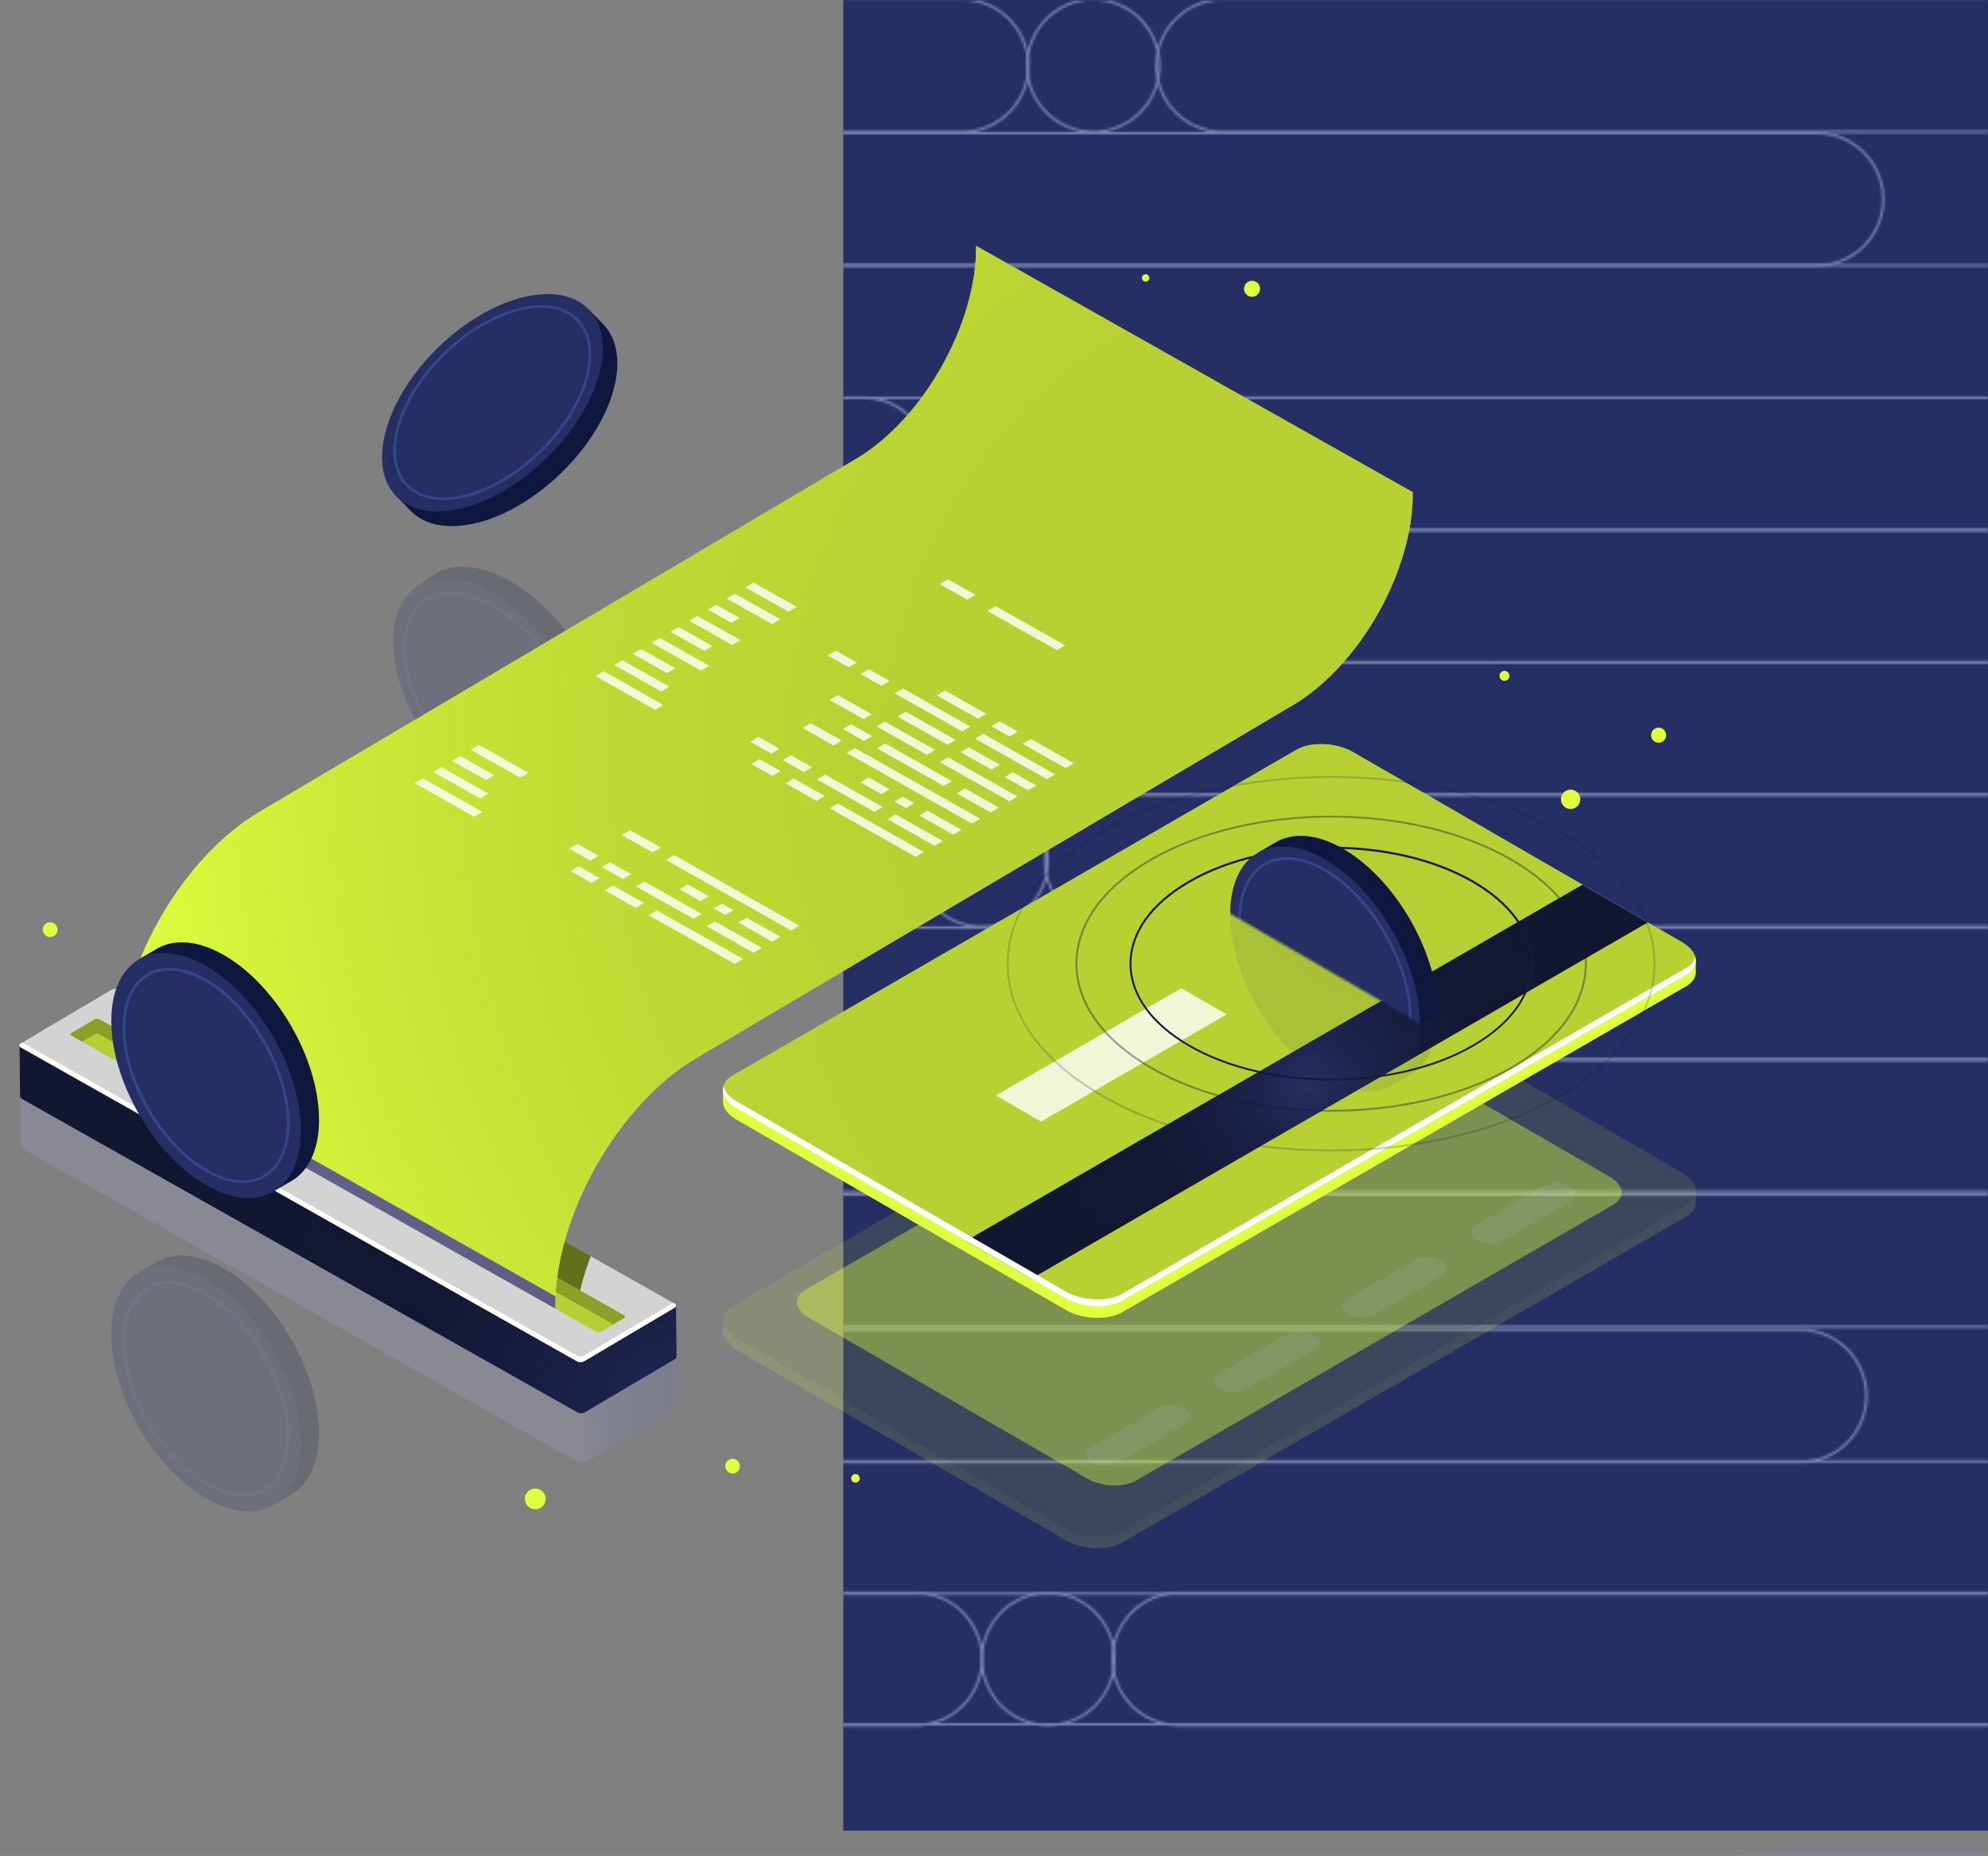 <svg xmlns="http://www.w3.org/2000/svg" xmlns:xlink="http://www.w3.org/1999/xlink" viewBox="0 0 863.36 806"><rect x="0" y="0" width="863.36" height="806" fill="#808080" stroke="none"/><defs><style>.cls-1,.cls-16{fill:#fff;}.cls-2{mask:url(#mask);}.cls-3,.cls-31,.cls-4{fill:none;}.cls-3{stroke:#fff;stroke-miterlimit:10;}.cls-5{fill:#252f64;}.cls-6{clip-path:url(#clip-path);}.cls-7{mask:url(#mask-2);}.cls-8{fill:#7b85af;}.cls-9{opacity:0.15;}.cls-10,.cls-12{fill:#e0ff3d;}.cls-11{fill:#b6cf32;}.cls-12,.cls-33{opacity:0.4;}.cls-12,.cls-16,.cls-27,.cls-29,.cls-31,.cls-33,.cls-34{isolation:isolate;}.cls-13{fill:#42e8e0;}.cls-14{fill:url(#Gradiente_sem_nome_9);}.cls-15{fill:url(#Gradiente_sem_nome_7);}.cls-16,.cls-29,.cls-30{opacity:0.8;}.cls-17{fill:url(#Gradiente_sem_nome_6);}.cls-18{fill:url(#Gradiente_sem_nome_5);}.cls-19,.cls-34{opacity:0.2;}.cls-20{fill:#0e173d;}.cls-21{fill:#35468c;}.cls-22{fill:url(#Gradiente_sem_nome_6-2);}.cls-23{fill:url(#Gradiente_sem_nome_7-2);}.cls-24{fill:#d3d3d3;}.cls-25{fill:#626f1b;}.cls-26{fill:#8c9f26;}.cls-27{opacity:0.7;fill:url(#Gradiente_sem_nome_8);}.cls-28{fill:url(#Gradiente_sem_nome_9-2);}.cls-29{fill:#453c9e;}.cls-31{opacity:0.6;}.cls-32{opacity:0.1;}.cls-33,.cls-34,.cls-35{fill:#131a3a;}.cls-36{mask:url(#mask-3);}</style><mask id="mask" x="5.32" y="0.32" width="2332.36" height="821.68" maskUnits="userSpaceOnUse"><g id="mask1_104_545" data-name="mask1 104 545"><path class="cls-1" d="M1863.91,1.16H602.09V822H1863.91Z"/></g></mask><clipPath id="clip-path" transform="translate(-973.78 -1)"><polygon class="cls-4" points="0 0 2333 0 2333 822 161.51 767.19 0 0"/></clipPath><mask id="mask-2" x="-968.46" y="-0.68" width="2332.36" height="807.5" maskUnits="userSpaceOnUse"><g transform="translate(-973.78 -1)"><g id="mask0_104_545" data-name="mask0 104 545"><g class="cls-2"><path class="cls-3" d="M1762.88,58.83H959.72a28.73,28.73,0,1,0,0,57.46h803.16a28.73,28.73,0,1,0,0-57.46Z"/><path class="cls-3" d="M845.52,58.83H42.36a28.73,28.73,0,1,0,0,57.46H845.52a28.73,28.73,0,1,0,0-57.46Z"/><path class="cls-3" d="M931.75,87.56A28.74,28.74,0,1,0,903,116.29,28.73,28.73,0,0,0,931.75,87.56Z"/><path class="cls-3" d="M1873.18,116.29H1070a28.73,28.73,0,1,0,0,57.46h803.16a28.73,28.73,0,1,0,0-57.46Z"/><path class="cls-3" d="M955.82,116.29H152.66a28.73,28.73,0,1,0,0,57.46H955.82a28.73,28.73,0,1,0,0-57.46Z"/><path class="cls-3" d="M1042,145a28.74,28.74,0,1,0-28.73,28.73A28.73,28.73,0,0,0,1042,145Z"/><path class="cls-3" d="M2266.21,173.75H1463.05a28.73,28.73,0,1,0,0,57.46h803.16a28.73,28.73,0,1,0,0-57.46Z"/><path class="cls-3" d="M1348.86,173.75H545.71a28.73,28.73,0,1,0,0,57.46h803.15a28.73,28.73,0,1,0,0-57.46Z"/><path class="cls-3" d="M1435.09,202.48a28.74,28.74,0,1,0-28.74,28.73A28.73,28.73,0,0,0,1435.09,202.48Z"/><path class="cls-3" d="M1901.15,231.21H1098a28.73,28.73,0,1,0,0,57.46h803.16a28.73,28.73,0,1,0,0-57.46Z"/><path class="cls-3" d="M983.78,231.21H180.63a28.73,28.73,0,1,0,0,57.46H983.78a28.73,28.73,0,1,0,0-57.46Z"/><path class="cls-3" d="M1070,259.94a28.74,28.74,0,1,0-28.74,28.73A28.73,28.73,0,0,0,1070,259.94Z"/><path class="cls-3" d="M2059.6,288.68H1256.44a28.73,28.73,0,1,0,0,57.46H2059.6a28.73,28.73,0,1,0,0-57.46Z"/><path class="cls-3" d="M1142.26,288.68H339.1a28.73,28.73,0,1,0,0,57.46h803.16a28.73,28.73,0,1,0,0-57.46Z"/><path class="cls-3" d="M1228.46,317.41a28.74,28.74,0,1,0-28.74,28.73A28.73,28.73,0,0,0,1228.46,317.41Z"/><path class="cls-3" d="M2260,346H1456.85a28.73,28.73,0,1,0,0,57.45H2260a28.73,28.73,0,1,0,0-57.45Z"/><path class="cls-3" d="M1342.65,346H539.49a28.73,28.73,0,1,0,0,57.45h803.16a28.73,28.73,0,1,0,0-57.45Z"/><path class="cls-3" d="M1428.87,374.71a28.74,28.74,0,1,0-28.74,28.72A28.73,28.73,0,0,0,1428.87,374.71Z"/><path class="cls-3" d="M1906.87,403.89H1103.72a28.73,28.73,0,1,0,0,57.46h803.15a28.73,28.73,0,1,0,0-57.46Z"/><path class="cls-3" d="M989.53,403.89H186.37a28.73,28.73,0,1,0,0,57.46H989.53a28.73,28.73,0,1,0,0-57.46Z"/><path class="cls-3" d="M1075.75,432.62A28.74,28.74,0,1,0,1047,461.35,28.73,28.73,0,0,0,1075.75,432.62Z"/><path class="cls-3" d="M2288.85,461H1485.69a28.73,28.73,0,1,0,0,57.46h803.16a28.73,28.73,0,1,0,0-57.46Z"/><path class="cls-3" d="M1371.51,461H568.35a28.73,28.73,0,1,0,0,57.46h803.16a28.73,28.73,0,1,0,0-57.46Z"/><path class="cls-3" d="M1457.73,489.74A28.74,28.74,0,1,0,1429,518.47,28.73,28.73,0,0,0,1457.73,489.74Z"/><path class="cls-3" d="M2024.41,519.76H1221.25a28.73,28.73,0,1,0,0,57.46h803.16a28.73,28.73,0,1,0,0-57.46Z"/><path class="cls-3" d="M1107.06,519.76H303.9a28.73,28.73,0,1,0,0,57.46h803.16a28.73,28.73,0,1,0,0-57.46Z"/><path class="cls-3" d="M1193.28,548.49a28.74,28.74,0,1,0-28.73,28.73A28.73,28.73,0,0,0,1193.28,548.49Z"/><path class="cls-3" d="M1755.06,578.51H951.91a28.73,28.73,0,1,0,0,57.45h803.15a28.73,28.73,0,1,0,0-57.45Z"/><path class="cls-3" d="M837.72,578.51H34.56a28.73,28.73,0,1,0,0,57.45H837.72a28.73,28.73,0,1,0,0-57.45Z"/><path class="cls-3" d="M923.94,607.23A28.74,28.74,0,1,0,895.2,636,28.73,28.73,0,0,0,923.94,607.23Z"/><path class="cls-3" d="M1885.65,635.62H1082.49a28.73,28.73,0,1,0,0,57.46h803.16a28.73,28.73,0,1,0,0-57.46Z"/><path class="cls-3" d="M968.31,635.62H165.15a28.73,28.73,0,1,0,0,57.46H968.31a28.73,28.73,0,1,0,0-57.46Z"/><path class="cls-3" d="M1054.53,664.35a28.74,28.74,0,1,0-28.74,28.73A28.73,28.73,0,0,0,1054.53,664.35Z"/><path class="cls-3" d="M2288.85,692.74H1485.69a28.73,28.73,0,1,0,0,57.46h803.16a28.73,28.73,0,1,0,0-57.46Z"/><path class="cls-3" d="M1371.51,692.74H568.35a28.73,28.73,0,1,0,0,57.46h803.16a28.73,28.73,0,1,0,0-57.46Z"/><path class="cls-3" d="M1457.73,721.47A28.74,28.74,0,1,0,1429,750.2,28.73,28.73,0,0,0,1457.73,721.47Z"/><path class="cls-3" d="M1913.4,749.85H1110.24a28.73,28.73,0,1,0,0,57.46H1913.4a28.73,28.73,0,1,0,0-57.46Z"/><path class="cls-3" d="M996.06,749.85H192.9a28.73,28.73,0,1,0,0,57.46H996.06a28.73,28.73,0,1,0,0-57.46Z"/><path class="cls-3" d="M1082.28,778.58a28.74,28.74,0,1,0-28.74,28.73A28.73,28.73,0,0,0,1082.28,778.58Z"/><path class="cls-3" d="M2308.44.82H1505.28a28.73,28.73,0,1,0,0,57.45h803.16a28.73,28.73,0,1,0,0-57.45Z"/><path class="cls-3" d="M1391.09.82H587.94a28.73,28.73,0,1,0,0,57.45h803.15a28.73,28.73,0,1,0,0-57.45Z"/><path class="cls-3" d="M1477.32,29.54a28.74,28.74,0,1,0-28.74,28.73A28.73,28.73,0,0,0,1477.32,29.54Z"/></g></g></g></mask><radialGradient id="Gradiente_sem_nome_9" cx="156.9" cy="939.89" r="1" gradientTransform="matrix(661.63, 0, 0, -662.25, -102232.79, 622817.22)" gradientUnits="userSpaceOnUse"><stop offset="0" stop-color="#b6cf32"/><stop offset="0.38" stop-color="#b8d132"/><stop offset="0.62" stop-color="#bfda34"/><stop offset="0.81" stop-color="#cce837"/><stop offset="0.99" stop-color="#defc3c"/><stop offset="1" stop-color="#e0ff3d"/></radialGradient><radialGradient id="Gradiente_sem_nome_7" cx="155.85" cy="939.89" r="1" gradientTransform="matrix(120.88, 0, 0, -120.99, -17298.1, 114189.55)" gradientUnits="userSpaceOnUse"><stop offset="0" stop-color="#252f64"/><stop offset="0.03" stop-color="#232c5e"/><stop offset="0.2" stop-color="#1b234a"/><stop offset="0.4" stop-color="#161c3c"/><stop offset="0.63" stop-color="#121833"/><stop offset="1" stop-color="#121731"/></radialGradient><linearGradient id="Gradiente_sem_nome_6" x1="739.21" y1="490.86" x2="477.39" y2="483.86" gradientTransform="matrix(1, 0, 0, -1, 539.06, 1042.14)" gradientUnits="userSpaceOnUse"><stop offset="0" stop-color="#5761d7"/><stop offset="0.04" stop-color="#5b65d8"/><stop offset="0.09" stop-color="#6a72de"/><stop offset="0.14" stop-color="#8188e8"/><stop offset="0.19" stop-color="#a2a6f5"/><stop offset="0.22" stop-color="#bcbeff"/></linearGradient><linearGradient id="Gradiente_sem_nome_5" x1="660.2" y1="626.09" x2="560.66" y2="468.94" gradientTransform="matrix(1, 0, 0, -1, 539.06, 1042.14)" gradientUnits="userSpaceOnUse"><stop offset="0" stop-color="#c0bff6"/><stop offset="0.29" stop-color="#c4c3f6"/><stop offset="0.64" stop-color="#d2d2f9"/><stop offset="1" stop-color="#e9e9fd"/></linearGradient><linearGradient id="Gradiente_sem_nome_6-2" x1="738.92" y1="512.45" x2="477.1" y2="505.44" xlink:href="#Gradiente_sem_nome_6"/><radialGradient id="Gradiente_sem_nome_7-2" cx="157.51" cy="940.52" r="1" gradientTransform="matrix(-107.48, -182.05, -181.97, 107.43, 189352.01, -71741.96)" xlink:href="#Gradiente_sem_nome_7"/><linearGradient id="Gradiente_sem_nome_8" x1="897.39" y1="931.35" x2="627.35" y2="463.71" gradientTransform="matrix(1, 0, 0, -1, 539.06, 1042.14)" gradientUnits="userSpaceOnUse"><stop offset="0" stop-color="#c0bff6"/><stop offset="0.12" stop-color="#cfcff8"/><stop offset="0.26" stop-color="#e9e9fd"/><stop offset="0.51" stop-color="#c0bff6"/><stop offset="0.62" stop-color="#cfcff8"/><stop offset="0.75" stop-color="#e9e9fd"/><stop offset="1" stop-color="#c0bff6"/></linearGradient><radialGradient id="Gradiente_sem_nome_9-2" cx="157.28" cy="940.13" r="1" gradientTransform="matrix(-280.16, -474.56, -474.35, 280.04, 491586.09, -188303.75)" xlink:href="#Gradiente_sem_nome_9"/><mask id="mask-3" x="513.63" y="270.39" width="128.91" height="203.62" maskUnits="userSpaceOnUse"><g transform="translate(-973.78 -1)"><g id="mask0_138_841" data-name="mask0 138 841"><path class="cls-1" d="M1616.31,430.54l-25.88,14.92-103-59.56V271.39l128.91,74.5Z"/></g></g></mask></defs><g id="Camada_2" data-name="Camada 2"><g id="Camada_2-2" data-name="Camada 2"><rect class="cls-5" x="366.22" width="497.14" height="795"/><g class="cls-6"><g class="cls-7"><rect class="cls-8" x="366.22" width="497" height="806"/></g></g></g><g id="Camada_1-2" data-name="Camada 1"><g class="cls-9"><path class="cls-10" d="M1287.7,574.2l3.18-.42a7.16,7.16,0,0,1,1.1-.71l244.77-141.45c6.34-3.65,17.38-3.2,24.68,1l142.8,82.53a15.19,15.19,0,0,1,4.35,3.65l1.67-.49v4.95c0,2.31-1.41,4.5-4.26,6.15L1461.22,670.87c-6.33,3.66-17.37,3.21-24.67-1l-142.8-82.53c-4.07-2.36-6.12-5.4-6-8.25V574.2Z" transform="translate(-973.78 -1)"/><path class="cls-11" d="M1461.2,665.92,1706,524.48c6.33-3.66,5.53-10-1.77-14.26l-142.8-82.53c-7.29-4.22-18.34-4.69-24.67-1L1292,568.12c-6.33,3.66-5.53,10,1.77,14.26l142.79,82.53C1443.82,669.13,1454.87,669.6,1461.2,665.92Z" transform="translate(-973.78 -1)"/><path class="cls-1" d="M1626.06,540l30.23-17.46c2.8-1.63,2.45-4.46-.78-6.34s-8.17-2.08-11-.45l-30.23,17.46c-2.8,1.63-2.45,4.46.78,6.34S1623.26,541.59,1626.06,540Z" transform="translate(-973.78 -1)"/><path class="cls-1" d="M1570.3,572.18l30.24-17.47c2.8-1.62,2.44-4.45-.78-6.34s-8.17-2.07-11-.44l-30.23,17.46c-2.81,1.62-2.45,4.45.77,6.34S1567.5,573.8,1570.3,572.18Z" transform="translate(-973.78 -1)"/><path class="cls-1" d="M1514.53,604.42,1544.76,587c2.8-1.62,2.45-4.45-.78-6.34s-8.17-2.07-11-.45l-30.23,17.47c-2.8,1.62-2.45,4.45.78,6.34S1511.73,606,1514.53,604.42Z" transform="translate(-973.78 -1)"/><path class="cls-1" d="M1458.75,636.63,1489,619.17c2.8-1.63,2.45-4.46-.77-6.34s-8.17-2.08-11-.45L1447,629.84c-2.8,1.63-2.45,4.46.78,6.34S1456,638.26,1458.75,636.63Z" transform="translate(-973.78 -1)"/></g><path class="cls-12" d="M1467,644.06l207.42-119.89c5.37-3.09,4.69-8.51-1.5-12.09l-121-69.92c-6.19-3.58-15.54-4-20.91-.87L1323.53,561.17c-5.36,3.09-4.68,8.51,1.51,12.09l121,69.92C1452.25,646.77,1461.6,647.14,1467,644.06Z" transform="translate(-973.78 -1)"/><path class="cls-10" d="M1287.7,474.16l3.18-.42a7.16,7.16,0,0,1,1.1-.71l244.77-141.45c6.34-3.65,17.38-3.2,24.68,1l142.8,82.53a15,15,0,0,1,4.35,3.65l1.67-.49v4.94c0,2.31-1.41,4.51-4.26,6.16L1461.22,570.83c-6.33,3.66-17.37,3.21-24.67-1l-142.8-82.53c-4.07-2.36-6.12-5.4-6-8.25v-4.88Z" transform="translate(-973.78 -1)"/><path class="cls-13" d="M1461.2,565.88,1706,424.44c6.33-3.66,5.53-10-1.77-14.26l-142.8-82.53c-7.29-4.22-18.34-4.69-24.67-1L1292,468.08c-6.33,3.65-5.53,10,1.77,14.26l142.79,82.53C1443.82,569.09,1454.87,569.56,1461.2,565.88Z" transform="translate(-973.78 -1)"/><path class="cls-14" d="M1461.2,565.88,1706,424.44c6.33-3.66,5.53-10-1.77-14.26l-142.8-82.53c-7.29-4.22-18.34-4.69-24.67-1L1292,468.08c-6.33,3.65-5.53,10,1.77,14.26l142.79,82.53C1443.82,569.09,1454.87,569.56,1461.2,565.88Z" transform="translate(-973.78 -1)"/><path class="cls-15" d="M1421.72,556.29,1689.39,401.6,1661,385.2,1393.3,539.89Z" transform="translate(-973.78 -1)"/><path class="cls-1" d="M1706,421.4,1461.22,562.84c-6.33,3.66-17.37,3.21-24.67-1l-142.8-82.53c-3.25-1.89-5.2-4.2-5.82-6.51-.87,3.21,1.11,6.84,5.82,9.55l142.8,82.53c7.3,4.22,18.34,4.69,24.67,1L1706,424.44c3.51-2,4.8-4.88,4-7.76A8.06,8.06,0,0,1,1706,421.4Z" transform="translate(-973.78 -1)"/><path class="cls-16" d="M1425.93,488.09l80.59-46.57-19.68-11.36-80.59,46.57Z" transform="translate(-973.78 -1)"/><g class="cls-9"><path class="cls-17" d="M982.54,476.73l.26,22.15a.9.9,0,0,0,.52.8l241.75,136.43a3.36,3.36,0,0,0,3.06-.16l39.06-23.12a1.35,1.35,0,0,0,.71-.87v-.07l-.26-22.39-19,11L1025.6,474.63a3.4,3.4,0,0,0-3.06.17l-13.4,7.94-26.65-6Z" transform="translate(-973.78 -1)"/><path class="cls-18" d="M1025.39,452.39l241.76,136.42c.8.45.7,1.25-.22,1.77l-39.06,23.12a3.4,3.4,0,0,1-3.06.17L983.06,477.44c-.8-.45-.71-1.25.21-1.77l39.06-23.12A3.36,3.36,0,0,1,1025.39,452.39Z" transform="translate(-973.78 -1)"/></g><g class="cls-19"><path class="cls-20" d="M1238.23,318.86c-2.23-26.19-23.33-56.45-47.09-67.62-11.91-5.58-22.22-5.32-29.29-.35l-7.37,5.21h2.26c-3.67,5.37-5.41,13-4.61,22.36,2.24,26.19,23.33,56.45,47.09,67.62,8.17,3.84,15.59,4.9,21.73,3.6v2.1l7.49-5.28s.07-.05.09-.07l.31-.21c6.83-5,10.5-14.47,9.42-27.36Z" transform="translate(-973.78 -1)"/><path class="cls-5" d="M1221.05,351.74c15.23-10.64,12.66-40.66-5.73-67.06s-45.65-39.19-60.88-28.55-12.67,40.65,5.72,67.05S1205.81,362.37,1221.05,351.74Z" transform="translate(-973.78 -1)"/><path class="cls-21" d="M1206,350.13a35.74,35.74,0,0,1-14.91-3.72c-21.16-9.93-40-37-42-60.29-1-11.43,2.16-20.29,8.88-24.95s16.08-4.58,26.46.3c21.17,9.92,40,37,42,60.29,1,11.43-2.16,20.29-8.87,24.95a19.85,19.85,0,0,1-11.56,3.44Zm-36.45-91.23a18.52,18.52,0,0,0-10.9,3.23c-6.34,4.43-9.3,12.92-8.36,23.9,2,23,20.51,49.56,41.32,59.32,10,4.69,19,4.83,25.29.4s9.3-12.92,8.36-23.9c-2-22.93-20.51-49.56-41.33-59.32a34.39,34.39,0,0,0-14.38-3.6Z" transform="translate(-973.78 -1)"/></g><path class="cls-20" d="M1180.88,228.12c25.47-6.38,52-32,59.19-57.29,3.62-12.65,1.69-22.81-4.31-29l-6.31-6.45.35,2.23c-5.86-2.75-13.63-3.27-22.79-1-25.47,6.39-52,32-59.19,57.3-2.47,8.67-2.35,16.19-.09,22l-2.07.33,6.4,6.55.07.07.26.26c6,5.94,15.94,8.06,28.46,4.93Z" transform="translate(-973.78 -1)"/><path class="cls-5" d="M1211,200.09c23.12-22.37,31.39-51.34,18.49-64.7s-42.12-6.06-65.23,16.32-31.39,51.35-18.49,64.71S1187.86,222.47,1211,200.09Z" transform="translate(-973.78 -1)"/><path class="cls-21" d="M1166.3,218.2c-6.71,0-12.29-2.07-16.17-6.1-5.68-5.87-7.06-15.18-3.91-26.21,6.43-22.5,30.11-45.41,52.79-51.09,11.11-2.78,20.36-1.08,26,4.78s7.07,15.18,3.91,26.21c-6.43,22.51-30.11,45.41-52.78,51.09a40.4,40.4,0,0,1-9.85,1.3Zm42.55-83.52a40,40,0,0,0-9.56,1.27c-22.32,5.59-45.61,28.14-51.94,50.27-3,10.61-1.74,19.49,3.63,25.05s14.22,7.15,24.88,4.48c22.32-5.58,45.61-28.14,51.94-50.27,3-10.6,1.74-19.49-3.62-25C1220.5,136.64,1215.23,134.68,1208.85,134.68Z" transform="translate(-973.78 -1)"/><path class="cls-22" d="M982.23,455.14l.26,22.16a.91.91,0,0,0,.52.8l241.75,136.43a3.42,3.42,0,0,0,3.07-.17l39.06-23.12a1.31,1.31,0,0,0,.7-.87v-.07l-.26-22.39-18.95,11L1025.3,453.05a3.38,3.38,0,0,0-3.07.16l-13.39,7.94-26.66-6Z" transform="translate(-973.78 -1)"/><path class="cls-23" d="M982.23,455.14l.26,22.16a.91.91,0,0,0,.52.8l241.75,136.43a3.42,3.42,0,0,0,3.07-.17l39.06-23.12a1.31,1.31,0,0,0,.7-.87v-.07l-.26-22.39-18.95,11L1025.3,453.05a3.38,3.38,0,0,0-3.07.16l-13.39,7.94-26.66-6Z" transform="translate(-973.78 -1)"/><path class="cls-24" d="M1025.08,430.78,1266.84,567.2c.8.45.71,1.25-.21,1.77l-39.06,23.12a3.4,3.4,0,0,1-3.06.17L982.75,455.83c-.8-.45-.71-1.25.21-1.77L1022,430.94A3.36,3.36,0,0,1,1025.08,430.78Z" transform="translate(-973.78 -1)"/><path class="cls-1" d="M1266.84,567.2l-.68-.37-38.59,22.83a3.37,3.37,0,0,1-3.06.17L983.43,453.78l-.47.28c-.89.54-1,1.32-.21,1.77l241.76,136.43a3.4,3.4,0,0,0,3.06-.17L1266.63,569C1267.52,568.43,1267.62,567.65,1266.84,567.2Z" transform="translate(-973.78 -1)"/><path class="cls-25" d="M1034.05,464l190,105.2a128.75,128.75,0,0,1,6.29-22.67l-189.63-107a127.93,127.93,0,0,0-6.62,24.46Z" transform="translate(-973.78 -1)"/><path class="cls-11" d="M1016.84,443.64l228,128.65c.54.31.47.85-.14,1.21l-9.82,5.79a2.32,2.32,0,0,1-2.09.12l-228-128.65c-.54-.31-.47-.85.14-1.2l9.82-5.8A2.38,2.38,0,0,1,1016.84,443.64Z" transform="translate(-973.78 -1)"/><path class="cls-26" d="M1004.81,450.76l4.64,2.62,5.3-3.14a2.38,2.38,0,0,1,2.09-.12l223.32,126,4.52-2.66c.62-.36.69-.9.14-1.21L1016.87,443.64a2.31,2.31,0,0,0-2.1.12l-9.82,5.8C1004.34,449.91,1004.27,450.45,1004.81,450.76Z" transform="translate(-973.78 -1)"/><path class="cls-27" d="M1587.33,214.76l-189.65-107c.35,33.86-23,75.27-52.11,92.52L1086.49,353.55c-34.24,20.24-61.67,68.93-61.24,108.73l189.65,107c-.4-39.8,27-88.49,61.24-108.74l259.08-153.27C1564.35,290.06,1587.68,248.63,1587.33,214.76Z" transform="translate(-973.78 -1)"/><path class="cls-28" d="M1587.33,214.76l-189.65-107c.35,33.86-23,75.27-52.11,92.52L1086.49,353.55c-34.24,20.24-61.67,68.93-61.24,108.73l189.65,107c-.4-39.8,27-88.49,61.24-108.74l259.08-153.27C1564.35,290.06,1587.68,248.63,1587.33,214.76Z" transform="translate(-973.78 -1)"/><path class="cls-29" d="M1025.25,462.28l189.65,107c0-1.74,0-3.51.12-5.3L1025.39,457c-.1,1.77-.14,3.54-.12,5.28Z" transform="translate(-973.78 -1)"/><g class="cls-30"><path class="cls-1" d="M1337.64,349.92,1375,371l-3.55,2.12L1334.08,352Z" transform="translate(-973.78 -1)"/><path class="cls-1" d="M1318.47,339.1l13.47,7.59-3.58,2.1-13.44-7.59Z" transform="translate(-973.78 -1)"/><path class="cls-1" d="M1303.64,330.71l9.13,5.16-3.55,2.12-9.16-5.16Z" transform="translate(-973.78 -1)"/><path class="cls-1" d="M1362.78,354.7l20.37,11.48-3.56,2.12-20.36-11.5Z" transform="translate(-973.78 -1)"/><path class="cls-1" d="M1332.13,337.38l25,14.09-3.58,2.1-24.94-14.07Z" transform="translate(-973.78 -1)"/><path class="cls-1" d="M1317.27,329l9.16,5.17-3.58,2.09-9.13-5.16Z" transform="translate(-973.78 -1)"/><path class="cls-1" d="M1303.14,321l9.14,5.17-3.56,2.12-9.13-5.16Z" transform="translate(-973.78 -1)"/><path class="cls-1" d="M1376.56,353.05l14.74,8.32-3.58,2.1L1373,355.15Z" transform="translate(-973.78 -1)"/><path class="cls-1" d="M1365.82,347l5,2.82-3.58,2.12-5-2.85Z" transform="translate(-973.78 -1)"/><path class="cls-1" d="M1351,338.61l9.14,5.16-3.56,2.12-9.13-5.16Z" transform="translate(-973.78 -1)"/><path class="cls-1" d="M1345.05,325.86l54.39,30.68-3.58,2.12L1341.5,328Z" transform="translate(-973.78 -1)"/><path class="cls-1" d="M1325.89,315.06l13.47,7.59-3.58,2.1-13.45-7.59Z" transform="translate(-973.78 -1)"/><path class="cls-1" d="M1392.85,343.41l14.72,8.32-3.56,2.1-14.74-8.3Z" transform="translate(-973.78 -1)"/><path class="cls-1" d="M1358.26,323.9l28.87,16.31-3.56,2.1L1354.71,326Z" transform="translate(-973.78 -1)"/><path class="cls-1" d="M1343.41,315.53l9.16,5.17-3.58,2.09-9.14-5.16Z" transform="translate(-973.78 -1)"/><path class="cls-1" d="M1385.57,329.91l30.14,17-3.55,2.1L1382,332Z" transform="translate(-973.78 -1)"/><path class="cls-1" d="M1358.07,314.38l21.78,12.3-3.55,2.12-21.8-12.3Z" transform="translate(-973.78 -1)"/><path class="cls-1" d="M1337.61,302.86l14.74,8.31-3.55,2.1L1334.06,305Z" transform="translate(-973.78 -1)"/><path class="cls-1" d="M1413.66,336.37l10.2,5.72-3.58,2.13-10.17-5.75Z" transform="translate(-973.78 -1)"/><path class="cls-1" d="M1394.52,325.55l13.45,7.59-3.56,2.1-13.47-7.59Z" transform="translate(-973.78 -1)"/><path class="cls-1" d="M1367.12,310.09l21.68,12.23-3.56,2.1-21.68-12.23Z" transform="translate(-973.78 -1)"/><path class="cls-1" d="M1400.81,319.68,1432,337.29l-3.57,2.09-31.18-17.58Z" transform="translate(-973.78 -1)"/><path class="cls-1" d="M1365.89,300l29.22,16.5-3.58,2.09-29.22-16.49Z" transform="translate(-973.78 -1)"/><path class="cls-1" d="M1351,291.59l9.14,5.16-3.56,2.12-9.13-5.16Z" transform="translate(-973.78 -1)"/><path class="cls-1" d="M1336.79,283.55l9.14,5.17-3.58,2.09-9.14-5.16Z" transform="translate(-973.78 -1)"/><path class="cls-1" d="M1421.46,321.92l18.67,10.56-3.56,2.1L1417.88,324Z" transform="translate(-973.78 -1)"/><path class="cls-1" d="M1261.85,307.14,1236,292.51l-3.58,2.12,25.92,14.61Z" transform="translate(-973.78 -1)"/><path class="cls-1" d="M1264.44,299.2l-20.37-11.5-3.55,2.1,20.36,11.5Z" transform="translate(-973.78 -1)"/><path class="cls-1" d="M1267,291.19l-14.74-8.3-3.56,2.1,14.72,8.32Z" transform="translate(-973.78 -1)"/><path class="cls-1" d="M1281.79,290.15l-21.43-12.09-3.57,2.12,21.44,12.09Z" transform="translate(-973.78 -1)"/><path class="cls-1" d="M1283.23,281.57l-14.72-8.31-3.58,2.09,14.74,8.32Z" transform="translate(-973.78 -1)"/><path class="cls-1" d="M1295.33,279l-18.7-10.53-3.55,2.1,18.69,10.53Z" transform="translate(-973.78 -1)"/><path class="cls-1" d="M1295,269.37l-10.17-5.75-3.56,2.12,10.18,5.72Z" transform="translate(-973.78 -1)"/><path class="cls-1" d="M1312.66,269.93l-19.73-11.12-3.58,2.1,19.73,11.14Z" transform="translate(-973.78 -1)"/><path class="cls-1" d="M1319.74,264.54,1301.07,254l-3.58,2.12,18.7,10.53Z" transform="translate(-973.78 -1)"/><path class="cls-1" d="M1407.8,314.21l7.94,4.48-3.56,2.12-7.93-4.47Z" transform="translate(-973.78 -1)"/><path class="cls-1" d="M1384.21,300.9,1402.08,311l-3.56,2.1L1380.63,303Z" transform="translate(-973.78 -1)"/><path class="cls-1" d="M1406.18,264.25l30.18,17-3.58,2.1-30.18-17Z" transform="translate(-973.78 -1)"/><path class="cls-1" d="M1385.5,252.59l11.89,6.71-3.57,2.1-11.89-6.69Z" transform="translate(-973.78 -1)"/></g><g class="cls-30"><path class="cls-1" d="M1259.12,396.37l37.36,21.09-3.58,2.12-37.36-21.09Z" transform="translate(-973.78 -1)"/><path class="cls-1" d="M1240,385.55l13.45,7.61-3.56,2.1-13.47-7.59Z" transform="translate(-973.78 -1)"/><path class="cls-1" d="M1225.09,377.19l9.14,5.16-3.56,2.09-9.13-5.16Z" transform="translate(-973.78 -1)"/><path class="cls-1" d="M1284.26,401.15l20.37,11.5-3.58,2.1-20.37-11.48Z" transform="translate(-973.78 -1)"/><path class="cls-1" d="M1253.61,383.85l24.93,14.07L1275,400,1250,386Z" transform="translate(-973.78 -1)"/><path class="cls-1" d="M1238.75,375.46l9.14,5.17-3.56,2.12-9.16-5.16Z" transform="translate(-973.78 -1)"/><path class="cls-1" d="M1224.62,367.5l9.14,5.16-3.58,2.1L1221,369.6Z" transform="translate(-973.78 -1)"/><path class="cls-1" d="M1298,399.53l14.71,8.29-3.55,2.12-14.74-8.32Z" transform="translate(-973.78 -1)"/><path class="cls-1" d="M1287.28,393.45l5,2.85-3.55,2.09-5-2.82Z" transform="translate(-973.78 -1)"/><path class="cls-1" d="M1272.44,385.08l9.14,5.16-3.58,2.1-9.14-5.16Z" transform="translate(-973.78 -1)"/><path class="cls-1" d="M1266.53,372.33,1320.9,403l-3.56,2.1L1263,374.43Z" transform="translate(-973.78 -1)"/><path class="cls-1" d="M1247.37,361.51l13.44,7.59-3.55,2.12-13.47-7.59Z" transform="translate(-973.78 -1)"/><path class="cls-1" d="M1183.3,353.59,1157.4,339l-3.55,2.1,25.9,14.64Z" transform="translate(-973.78 -1)"/><path class="cls-1" d="M1185.92,345.65l-20.37-11.47-3.58,2.09,20.37,11.5Z" transform="translate(-973.78 -1)"/><path class="cls-1" d="M1188.41,337.66l-14.71-8.32-3.58,2.13,14.74,8.29Z" transform="translate(-973.78 -1)"/><path class="cls-1" d="M1203.25,336.63l-21.43-12.09-3.56,2.09,21.43,12.09Z" transform="translate(-973.78 -1)"/></g><path class="cls-31" d="M1662.48,376.17a28.77,28.77,0,1,0-34.58-21.39A28.77,28.77,0,0,0,1662.48,376.17Z" transform="translate(-973.78 -1)"/><path class="cls-10" d="M1651.67,348.13a4.2,4.2,0,1,0,4.2-4.2A4.2,4.2,0,0,0,1651.67,348.13Z" transform="translate(-973.78 -1)"/><path class="cls-31" d="M1694.1,342.73a22.44,22.44,0,1,0-22.41-22.44A22.43,22.43,0,0,0,1694.1,342.73Z" transform="translate(-973.78 -1)"/><path class="cls-10" d="M1690.83,320.29a3.27,3.27,0,1,0,3.27-3.27A3.27,3.27,0,0,0,1690.83,320.29Z" transform="translate(-973.78 -1)"/><path class="cls-31" d="M1627.14,309.24a14.73,14.73,0,1,0-14.71-14.73A14.72,14.72,0,0,0,1627.14,309.24Z" transform="translate(-973.78 -1)"/><path class="cls-10" d="M1627.14,296.66a2.15,2.15,0,1,0-2.14-2.15A2.14,2.14,0,0,0,1627.14,296.66Z" transform="translate(-973.78 -1)"/><path class="cls-31" d="M1291.94,659.54a21.8,21.8,0,1,0-21.78-21.8A21.79,21.79,0,0,0,1291.94,659.54Z" transform="translate(-973.78 -1)"/><path class="cls-10" d="M1291.94,640.92a3.18,3.18,0,1,0-3.18-3.18A3.18,3.18,0,0,0,1291.94,640.92Z" transform="translate(-973.78 -1)"/><path class="cls-31" d="M1206.24,682.85a30.9,30.9,0,1,0-30.87-30.9A30.89,30.89,0,0,0,1206.24,682.85Z" transform="translate(-973.78 -1)"/><path class="cls-10" d="M1206.24,656.45a4.5,4.5,0,1,0-4.5-4.5A4.49,4.49,0,0,0,1206.24,656.45Z" transform="translate(-973.78 -1)"/><path class="cls-31" d="M995.56,426.53a21.8,21.8,0,1,0-21.78-21.8A21.79,21.79,0,0,0,995.56,426.53Z" transform="translate(-973.78 -1)"/><path class="cls-10" d="M995.56,407.92a3.19,3.19,0,1,0-3.18-3.19A3.19,3.19,0,0,0,995.56,407.92Z" transform="translate(-973.78 -1)"/><path class="cls-31" d="M1345.29,655.81A12.77,12.77,0,1,0,1332.53,643,12.76,12.76,0,0,0,1345.29,655.81Z" transform="translate(-973.78 -1)"/><path class="cls-10" d="M1345.29,644.9a1.86,1.86,0,1,0-1.86-1.86A1.86,1.86,0,0,0,1345.29,644.9Z" transform="translate(-973.78 -1)"/><path class="cls-31" d="M1460.3,121.72a11,11,0,1,0,11-11A11,11,0,0,0,1460.3,121.72Z" transform="translate(-973.78 -1)"/><path class="cls-10" d="M1471.32,123.32a1.6,1.6,0,1,0-1.6-1.6A1.59,1.59,0,0,0,1471.32,123.32Z" transform="translate(-973.78 -1)"/><path class="cls-31" d="M1517.52,150.28a23.85,23.85,0,1,0-23.83-23.85A23.83,23.83,0,0,0,1517.52,150.28Z" transform="translate(-973.78 -1)"/><path class="cls-10" d="M1517.52,129.9a3.47,3.47,0,1,0-3.46-3.47A3.46,3.46,0,0,0,1517.52,129.9Z" transform="translate(-973.78 -1)"/><g class="cls-32"><path class="cls-20" d="M1598.23,441c0-26.28-18.44-58.24-41.18-71.39-11.4-6.57-21.71-7.19-29.15-2.85l-7.79,4.55,2.26.21c-4.1,5-6.5,12.44-6.5,21.89,0,26.28,18.44,58.24,41.18,71.39,7.82,4.52,15.11,6.22,21.33,5.44l-.17,2.1,7.92-4.62a.36.36,0,0,1,.09-.05l.33-.19c7.23-4.4,11.7-13.52,11.7-26.46Z" transform="translate(-973.78 -1)"/><path class="cls-5" d="M1578.33,472.27c16.08-9.3,16.08-39.43,0-67.3s-42.15-42.94-58.23-33.65-16.09,39.43,0,67.3S1562.25,481.56,1578.33,472.27Z" transform="translate(-973.78 -1)"/></g><path class="cls-33" d="M1551.87,483.82c-28.39,0-56.81-6.24-78.43-18.73-21-12.16-32.61-28.33-32.61-45.56s11.59-33.41,32.61-45.55c43.25-25,113.6-25,156.86,0,21,12.16,32.6,28.33,32.6,45.55s-11.58,33.4-32.6,45.56C1608.68,477.58,1580.26,483.82,1551.87,483.82Zm0-127.8c-28.25,0-56.51,6.22-78,18.64-20.76,12-32.18,27.93-32.18,44.85s11.44,32.85,32.18,44.85c43,24.86,113,24.86,156,0,20.77-12,32.19-27.93,32.19-44.85s-11.45-32.85-32.21-44.85c-21.52-12.44-49.77-18.64-78-18.64Z" transform="translate(-973.78 -1)"/><path class="cls-34" d="M1551.87,501.07c-36,0-72.09-7.91-99.52-23.77-26.66-15.42-41.35-35.92-41.35-57.74s14.69-42.35,41.35-57.74c54.88-31.72,144.16-31.72,199,0,26.65,15.41,41.35,35.91,41.35,57.76s-14.7,42.35-41.35,57.74c-27.43,15.86-63.47,23.78-99.52,23.78Zm0-162.25c-35.91,0-71.79,7.89-99.12,23.68-26.4,15.25-41,35.52-41,57s14.53,41.79,41,57c54.64,31.57,143.57,31.57,198.22,0,26.39-15.25,40.94-35.52,40.94-57s-14.53-41.78-40.94-57c-27.34-15.79-63.22-23.69-99.12-23.69Z" transform="translate(-973.78 -1)"/><path class="cls-35" d="M1551.87,470.25c-22.39,0-44.76-4.93-61.8-14.78-16.6-9.59-25.72-22.36-25.72-36s9.14-26.37,25.72-36c34.06-19.7,89.51-19.7,123.6,0,16.58,9.59,25.71,22.36,25.71,36s-9.13,26.37-25.71,36C1596.63,465.32,1574.26,470.25,1551.87,470.25Zm0-100.65c-22.23,0-44.48,4.9-61.4,14.68-16.32,9.42-25.31,21.94-25.31,35.25s9,25.81,25.31,35.26c33.85,19.56,89,19.56,122.78,0,16.32-9.43,25.31-21.94,25.31-35.26s-9-25.8-25.31-35.25c-16.93-9.78-39.16-14.68-61.4-14.68Z" transform="translate(-973.78 -1)"/><g class="cls-36"><path class="cls-20" d="M1598.23,441c0-26.28-18.44-58.24-41.18-71.39-11.4-6.57-21.71-7.19-29.15-2.85l-7.79,4.55,2.26.21c-4.1,5-6.5,12.44-6.5,21.89,0,26.28,18.44,58.24,41.18,71.39,7.82,4.52,15.11,6.22,21.33,5.44l-.17,2.1,7.92-4.62a.36.36,0,0,1,.09-.05l.33-.19c7.23-4.4,11.7-13.52,11.7-26.46Z" transform="translate(-973.78 -1)"/><path class="cls-5" d="M1578.33,472.27c16.08-9.3,16.08-39.43,0-67.3s-42.15-42.94-58.23-33.65-16.09,39.43,0,67.3S1562.25,481.56,1578.33,472.27Z" transform="translate(-973.78 -1)"/><path class="cls-21" d="M1565.76,470.3c-5.18,0-10.92-1.75-16.86-5.16-20.6-11.91-37.36-41-37.36-64.79,0-11.67,4-20.38,11.16-24.53s16.72-3.23,26.79,2.59c20.6,11.9,37.37,41,37.37,64.78,0,11.67-4,20.39-11.16,24.54a19.56,19.56,0,0,1-10,2.57Zm-33.13-95.87a18.54,18.54,0,0,0-9.37,2.4c-6.8,3.94-10.57,12.28-10.57,23.52,0,23.45,16.51,52,36.78,63.77,9.7,5.61,18.81,6.53,25.64,2.59s10.57-12.27,10.57-23.52c0-23.44-16.51-52-36.78-63.77C1543.16,376.1,1537.63,374.43,1532.63,374.43Z" transform="translate(-973.78 -1)"/></g><path class="cls-20" d="M1112.32,487.24c0-26.28-18.44-58.23-41.18-71.38-11.4-6.58-21.71-7.19-29.15-2.85l-7.8,4.54,2.27.22c-4.1,5-6.5,12.44-6.5,21.89,0,26.28,18.43,58.23,41.18,71.38,7.81,4.53,15.11,6.22,21.33,5.45l-.17,2.09,7.91-4.61a.3.3,0,0,1,.1-.05l.33-.19c7.23-4.41,11.7-13.53,11.7-26.47Z" transform="translate(-973.78 -1)"/><path class="cls-5" d="M1092.4,518.56c16.08-9.29,16.08-39.42,0-67.3s-42.15-42.94-58.23-33.64-16.08,39.42,0,67.3S1076.32,527.85,1092.4,518.56Z" transform="translate(-973.78 -1)"/><path class="cls-21" d="M1079.21,514.74c-5,0-10.5-1.67-16.22-5-19.82-11.45-36-39.43-36-62.33,0-11.22,3.81-19.61,10.73-23.62s16.08-3.11,25.81,2.5c19.82,11.45,36,39.43,36,62.34,0,11.21-3.81,19.6-10.74,23.61A18.81,18.81,0,0,1,1079.21,514.74Zm-31.85-92.19a17.84,17.84,0,0,0-9,2.31c-6.54,3.79-10.15,11.81-10.15,22.6,0,22.53,15.87,50,35.37,61.32,9.32,5.4,18.08,6.29,24.63,2.5s10.14-11.81,10.14-22.6c0-22.53-15.87-50-35.36-61.32C1057.46,424.15,1052.14,422.55,1047.36,422.55Z" transform="translate(-973.78 -1)"/><g class="cls-19"><path class="cls-20" d="M1112.32,623.29c0-26.27-18.44-58.23-41.18-71.38-11.4-6.58-21.71-7.19-29.15-2.85l-7.8,4.55,2.27.21c-4.1,5-6.5,12.44-6.5,21.89,0,26.28,18.43,58.23,41.18,71.39,7.81,4.52,15.11,6.22,21.33,5.44l-.17,2.1,7.91-4.62a.3.3,0,0,1,.1,0l.33-.19c7.23-4.41,11.7-13.53,11.7-26.46Z" transform="translate(-973.78 -1)"/><path class="cls-5" d="M1092.39,654.6c16.08-9.29,16.08-39.42,0-67.3s-42.15-42.94-58.23-33.64-16.08,39.42,0,67.3S1076.3,663.9,1092.39,654.6Z" transform="translate(-973.78 -1)"/><path class="cls-21" d="M1079.21,650.82c-5,0-10.5-1.67-16.22-5-19.82-11.46-36-39.43-36-62.34,0-11.22,3.81-19.61,10.73-23.61s16.08-3.11,25.81,2.5c19.82,11.45,36,39.42,36,62.33,0,11.22-3.81,19.61-10.74,23.61A18.82,18.82,0,0,1,1079.21,650.82Zm-31.85-92.19a17.74,17.74,0,0,0-9,2.31c-6.54,3.79-10.15,11.8-10.15,22.6,0,22.53,15.87,50,35.37,61.32,9.32,5.39,18.08,6.29,24.63,2.49s10.14-11.8,10.14-22.6c0-22.53-15.87-50-35.36-61.32C1057.46,560.23,1052.14,558.63,1047.36,558.63Z" transform="translate(-973.78 -1)"/></g></g></g></svg>